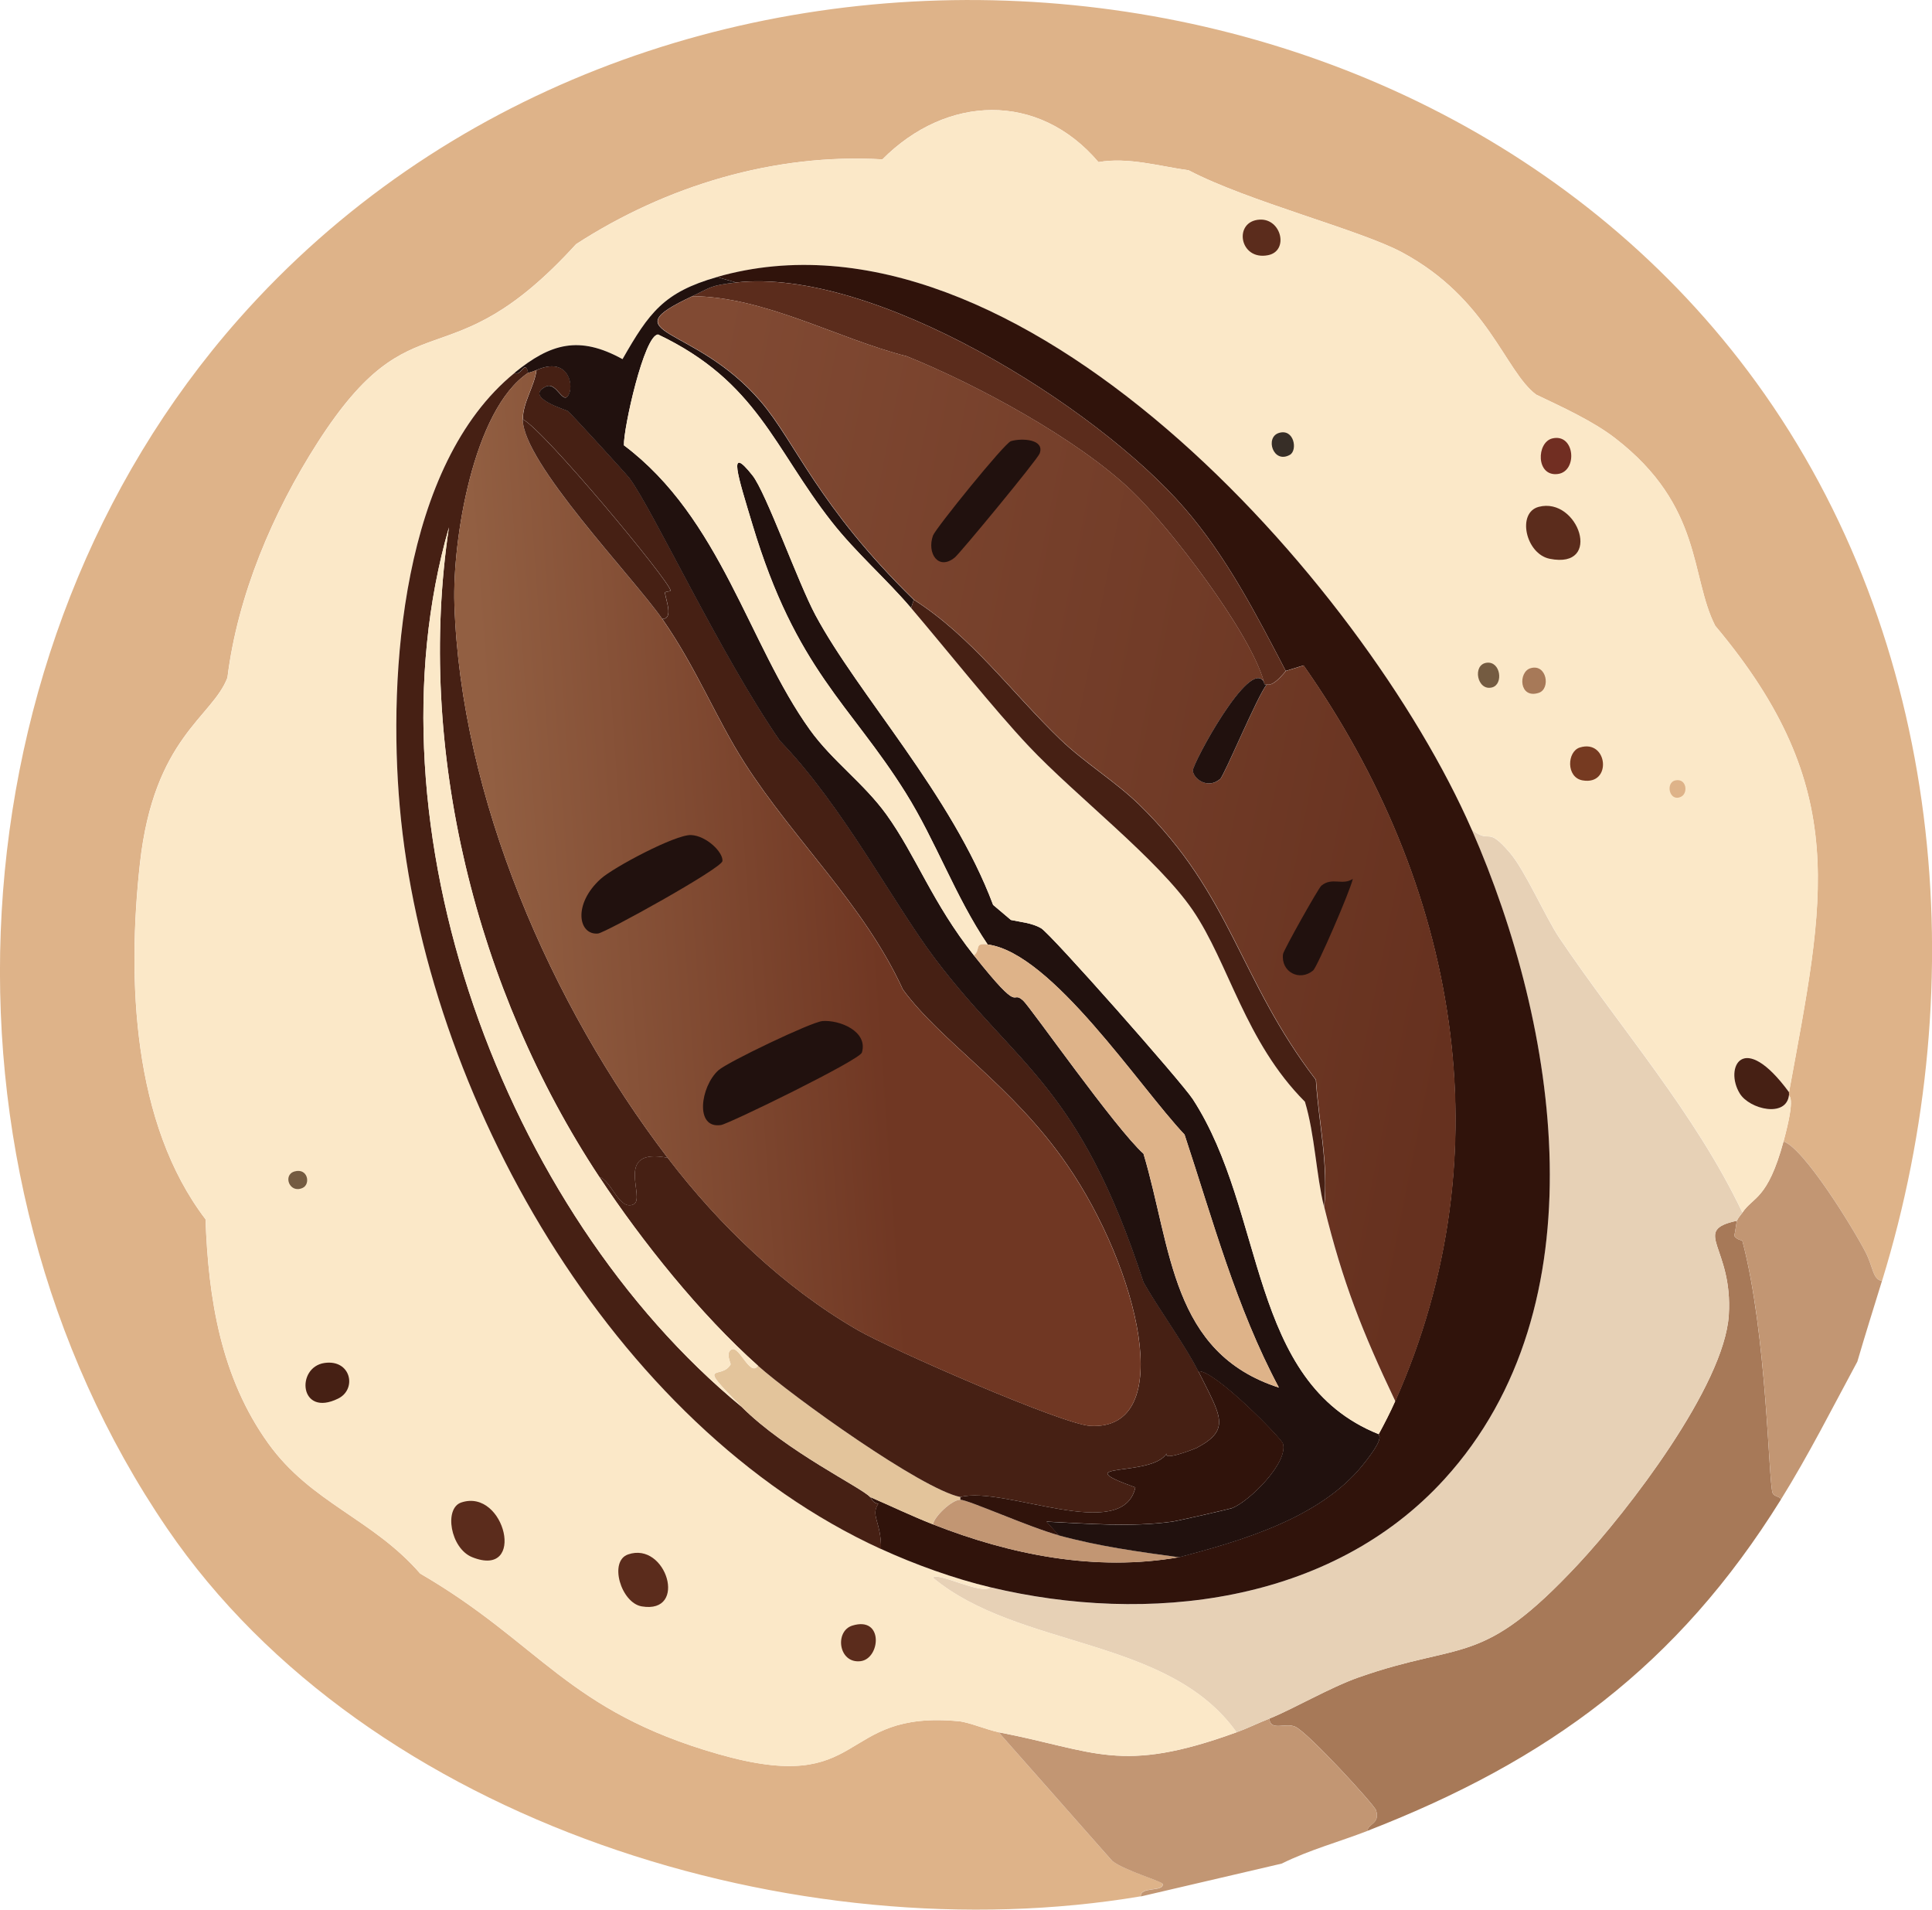 <?xml version="1.0" encoding="UTF-8"?>
<svg id="Layer_2" data-name="Layer 2" xmlns="http://www.w3.org/2000/svg" xmlns:xlink="http://www.w3.org/1999/xlink" viewBox="0 0 353.02 348.87">
  <defs>
    <style>
      .cls-1 {
        fill: #5b2c1c;
      }

      .cls-1, .cls-2, .cls-3, .cls-4, .cls-5, .cls-6, .cls-7, .cls-8, .cls-9, .cls-10, .cls-11, .cls-12, .cls-13, .cls-14, .cls-15, .cls-16 {
        stroke-width: 0px;
      }

      .cls-2 {
        fill: #30130b;
      }

      .cls-3 {
        fill: #e7d1b6;
      }

      .cls-4 {
        fill: url(#linear-gradient);
      }

      .cls-5 {
        fill: #745b41;
      }

      .cls-6 {
        fill: #c29673;
      }

      .cls-7 {
        fill: #a77958;
      }

      .cls-8 {
        fill: #462014;
      }

      .cls-9 {
        fill: #fbe8c8;
      }

      .cls-10 {
        fill: #712e22;
      }

      .cls-11 {
        fill: #deb389;
      }

      .cls-12 {
        fill: url(#linear-gradient-2);
      }

      .cls-13 {
        fill: #e3c49b;
      }

      .cls-14 {
        fill: #21110e;
      }

      .cls-15 {
        fill: #763a21;
      }

      .cls-16 {
        fill: #372e27;
      }
    </style>
    <linearGradient id="linear-gradient" x1="115.13" y1="139.56" x2="269.48" y2="170.45" gradientUnits="userSpaceOnUse">
      <stop offset="0" stop-color="#814a33"/>
      <stop offset="1" stop-color="#66311f"/>
    </linearGradient>
    <linearGradient id="linear-gradient-2" x1="196.93" y1="160.63" x2="91.26" y2="168.21" gradientUnits="userSpaceOnUse">
      <stop offset=".35" stop-color="#703723"/>
      <stop offset="1" stop-color="#925f42"/>
    </linearGradient>
  </defs>
  <g id="Layer_1-2" data-name="Layer 1">
    <g>
      <path class="cls-11" d="m343.88,234c-1.71-.27-1.58-2.52-3-5.25-2.32-4.48-11.21-18.95-14.99-20.24,2.33-8.56.92-8.07,1-8.5.03-.16-.03-.34,0-.5,6.42-35.17,11.54-55.4-13.49-85.2-4.6-9.04-2.21-21.83-18.24-34.23-4.12-3.19-9.78-5.74-14.49-8-5.72-4.31-8.73-17.52-24.49-25.98-7.58-4.08-28.18-9.32-38.98-14.99-5.35-.74-11.06-2.45-16.49-1.5-10.98-12.93-27.8-12.26-39.48-.5-19.7-1.15-39.49,4.81-55.97,15.49-23.7,26.01-29.58,8.75-47.22,36.23-8.2,12.77-14.62,27.92-16.49,42.97-2.75,7.25-13.44,10.87-15.99,33.98-2.34,21.21-1.37,47.46,11.99,64.96.52,14.53,2.8,28.9,11.49,40.98,7.83,10.87,19.02,13.71,27.73,23.74,22.03,12.81,26.85,25.09,54.47,32.98,27.47,7.85,21.45-8.14,43.97-6,1.84.18,5.23,1.61,7.25,2l20.74,23.49c2.22,1.79,9.2,3.74,9.24,4.25.14,1.48-4.18.4-4,2.25-62.53,10.51-141.08-13.26-177.9-67.21C-14.48,213.22-9.4,118.32,43.56,58.36c73.85-83.64,214.35-75.23,277.34,11.49,34.08,46.92,39.84,109.52,22.99,164.15Z"/>
      <path class="cls-7" d="m317.39,223.01c-.15.43-.28,1.9-.5,2.75.53.84,1.43.72,1.5,1,4.48,17.02,4.74,43.78,5.5,45.97.26.75,1.56.63,1.5,1.25-18.85,30.28-42.41,47.61-75.46,60.46-.21-1.19,2.35-1.21,1.5-3.75-.34-1.01-12.36-14.13-14.74-15.24-1.78-.83-4.59.9-4.75-1.5,4.02-1.57,11.03-5.66,16.24-7.5,19.35-6.82,22.37-1.59,40.23-20.74,8.97-9.61,26.68-32.56,27.48-45.47.79-12.55-7.01-15.4,1.5-17.24Z"/>
      <path class="cls-6" d="m231.94,313.96c.16,2.39,2.97.67,4.75,1.5,2.38,1.11,14.4,14.23,14.74,15.24.85,2.53-1.7,2.56-1.5,3.75-5.23,2.03-10.69,3.49-15.74,6l-25.73,6c-.18-1.85,4.14-.77,4-2.25-.05-.51-7.02-2.46-9.24-4.25l-20.74-23.49c17.66,3.38,22.18,7.76,43.47,0,1.99-.72,3.98-1.71,6-2.5Z"/>
      <path class="cls-6" d="m343.88,234c-1.51,4.9-3.06,9.82-4.5,14.74-4.61,8.54-8.85,16.97-13.99,25.24.06-.62-1.24-.5-1.5-1.25-.76-2.19-1.01-28.96-5.5-45.97-.07-.28-.97-.16-1.5-1,.22-.85.35-2.32.5-2.75.19-.55.67-1.01,1-1.5,1.93-2.92,4.59-2.28,7.5-12.99,3.78,1.29,12.67,15.76,14.99,20.24,1.41,2.73,1.29,4.98,3,5.25Z"/>
      <g>
        <g>
          <path class="cls-3" d="m318.39,221.51c-.33.49-.81.95-1,1.5-8.51,1.84-.71,4.69-1.5,17.24-.81,12.91-18.52,35.86-27.48,45.47-17.86,19.14-20.88,13.92-40.23,20.74-5.21,1.84-12.22,5.93-16.24,7.5-2.02.79-4.01,1.77-6,2.5-12.44-17.5-39.76-15.19-55.47-28.23.72-1.18,8.97,3.21,10.49,1.75,28.71,6.86,62.16,3.07,82.95-19.74,28.89-31.68,20.77-82.65,5-118.68,3.65,2.85,2.56-.93,7,4.25,2.75,3.21,6.54,11.85,8.99,15.49,11.25,16.69,24.76,31.92,33.48,50.22Z"/>
          <g>
            <path class="cls-9" d="m326.89,199.52c-8.45-11.52-11.87-4.4-8.99.25,1.79,2.9,8.56,4.5,8.99.25-.08.43,1.33-.07-1,8.5-2.91,10.72-5.56,10.08-7.5,12.99-8.72-18.3-22.23-33.54-33.48-50.22-2.45-3.64-6.24-12.28-8.99-15.49-4.43-5.18-3.34-1.4-7-4.25-19.68-44.98-83.05-116.62-137.92-100.94-9.69,2.77-12.37,6.46-17.24,14.99-7.92-4.37-13.15-2.87-19.74,2.5-20.6,16.78-23.13,54.88-20.99,79.2,4.63,52.52,38.63,113.12,87.95,135.67,6.2,2.83,13.36,5.41,19.99,7-1.52,1.46-9.78-2.93-10.49-1.75,15.71,13.04,43.03,10.74,55.47,28.23-21.3,7.76-25.82,3.38-43.47,0-2.02-.39-5.4-1.82-7.25-2-22.52-2.14-16.5,13.85-43.97,6-27.62-7.89-32.44-20.17-54.47-32.98-8.71-10.02-19.91-12.87-27.73-23.74-8.69-12.07-10.98-26.44-11.49-40.98-13.37-17.5-14.33-43.75-11.99-64.96,2.55-23.11,13.24-26.73,15.99-33.98,1.87-15.05,8.29-30.21,16.49-42.97,17.64-27.48,23.52-10.21,47.22-36.23,16.48-10.68,36.26-16.64,55.97-15.49,11.68-11.76,28.49-12.43,39.48.5,5.43-.95,11.14.76,16.49,1.5,10.79,5.67,31.39,10.91,38.98,14.99,15.75,8.47,18.77,21.68,24.49,25.98,4.71,2.25,10.37,4.81,14.49,8,16.03,12.4,13.64,25.19,18.24,34.23,25.03,29.8,19.91,50.03,13.49,85.2Z"/>
            <g>
              <path class="cls-8" d="m326.89,199.52c-.03.16.03.34,0,.5-.44,4.25-7.21,2.65-8.99-.25-2.87-4.65.54-11.77,8.99-.25Z"/>
              <path class="cls-1" d="m84.28,274.48c8.02-2.69,11.95,13.98,2,9.99-3.98-1.59-5.2-8.92-2-9.99Z"/>
              <path class="cls-1" d="m114.76,283.97c7.01-2.44,11.02,10.93,2.5,9.49-3.79-.64-6.06-8.26-2.5-9.49Z"/>
              <path class="cls-8" d="m59.3,248.99c4.83-.69,5.97,4.78,2.5,6.5-7.13,3.52-7.78-5.74-2.5-6.5Z"/>
              <path class="cls-1" d="m230.2,40.12c3.97-.19,5.34,5.74,1.5,6.5-5.28,1.04-6.39-6.26-1.5-6.5Z"/>
              <path class="cls-1" d="m155.74,296.97c5.77-1.79,5.15,6.06,1.5,6.5-4.04.48-4.78-5.48-1.5-6.5Z"/>
              <g>
                <path class="cls-1" d="m281.17,92.59c7.23-1.88,11.79,11.46,2,9.49-4.4-.88-6.06-8.44-2-9.49Z"/>
                <path class="cls-10" d="m283.66,80.09c4.13-.96,4.65,6.02,1,6.5-4.04.53-3.94-5.81-1-6.5Z"/>
              </g>
              <path class="cls-16" d="m233.69,79.09c2.78-.85,3.45,3.18,2,4-3.05,1.72-4.6-3.2-2-4Z"/>
              <g>
                <path class="cls-15" d="m288.66,136.56c5.14-1.62,5.97,6.98.5,6-3.02-.54-2.84-5.26-.5-6Z"/>
                <path class="cls-7" d="m279.67,122.07c2.97-.87,3.7,3.78,1.5,4.5-3.61,1.18-3.8-3.83-1.5-4.5Z"/>
                <path class="cls-5" d="m271.67,121.07c2.53-.29,3.07,3.91,1,4.5-2.77.78-3.71-4.18-1-4.5Z"/>
                <path class="cls-5" d="m53.8,214.01c2.44-.71,3,2.31,1.5,3-2.42,1.11-3.66-2.38-1.5-3Z"/>
                <path class="cls-11" d="m306.15,142.56c2.03-.41,2.36,2.35,1,3-2.13,1.01-2.9-2.61-1-3Z"/>
              </g>
            </g>
          </g>
        </g>
        <g>
          <path class="cls-2" d="m268.92,151.55c15.77,36.03,23.89,87-5,118.68-20.79,22.81-54.24,26.6-82.95,19.74-6.63-1.58-13.79-4.16-19.99-7,.06-4.91-1.97-6.11-.5-8.25-1.09-.24-1.08-.79-1.5-1.25,3.86,1.67,7.57,3.46,11.49,5,14.19,5.58,29.72,8.67,44.97,6,11.46-3.01,25.71-7.17,33.48-16.74,4.47-5.51,2.83-5.44,3-5.75,1.05-1.93,2.1-3.99,3-6,20.3-45.58,11.31-94.54-16.74-134.42l-3.25,1c-5.41-10.38-10.78-20.81-18.49-29.73-16.15-18.68-56.82-44.04-81.95-41.23l-3.5-1c54.87-15.68,118.23,55.96,137.92,100.94Z"/>
          <path class="cls-8" d="m96.52,68.1c-10.14,6.77-13.86,30.84-13.49,42.23,1.14,35.39,17.62,73.23,38.98,101.19-10.05-1.95-3.9,7.43-6.25,8.5-2.65,1.21-4.01-4.37-6.25-5-22.54-34.08-33.54-78.22-27.48-118.68-15.77,54.74,9.99,124.83,53.47,160.66,8.18,8.17,21.87,14.72,23.49,16.49.41.45.4,1,1.5,1.25-1.47,2.13.56,3.34.5,8.25-49.32-22.55-83.32-83.15-87.95-135.67-2.14-24.33.39-62.42,20.99-79.2,1.21.75,1.9-2.6,2.5,0Z"/>
          <path class="cls-1" d="m234.94,122.57c-2.63,3.25-3.36,2.34-3.5,2.5-.55.05-.43-.25-.5-.5-2.45-9-17.18-28.26-24.24-34.98-9.89-9.43-28.22-19.35-40.98-24.49-12.87-3.3-25.94-10.89-39.23-10.99,3.37-1.58,3.16-1.96,8-2.5,25.13-2.81,65.8,22.54,81.95,41.23,7.71,8.92,13.08,19.35,18.49,29.73Z"/>
          <path class="cls-13" d="m138.5,249.49c6.31,5.62,29.86,22.54,36.98,23.99v.5c-1.58-.04-4.86,3.15-5,4.5-3.92-1.54-7.64-3.33-11.49-5-1.62-1.78-15.31-8.32-23.49-16.49-8.74-8.73-3.68-4.71-2-7.75.07-.12-1.05-2.25.25-2.75,1.4-.54,3.33,5.12,4.75,3Z"/>
          <path class="cls-6" d="m175.48,273.98c1.52.03,12.61,5.03,17.99,6.5,7.28,1.99,14.54,2.99,21.99,4-15.26,2.68-30.78-.42-44.97-6,.14-1.34,3.42-4.53,5-4.5Z"/>
          <path class="cls-8" d="m218.95,250.49c4.09,8.19,6.05,10.64-.25,13.99-.29.16-6.34,2.56-5.5,1-2.65,4.48-18.92,1.5-5.75,6.25-2.32,10.31-23.88-.35-31.98,1.75-7.12-1.45-30.67-18.37-36.98-23.99-10.51-9.36-21.2-22.71-28.98-34.48,2.24.63,3.6,6.2,6.25,5,2.35-1.07-3.81-10.45,6.25-8.5,9.41,12.32,21.25,23.71,34.73,31.48,6.07,3.5,37.32,17.2,42.48,17.49,16.09.9,8.78-28.87-4.25-47.72-10.04-14.54-22.89-22.34-29.98-31.98-7.13-15.55-19.91-27.27-28.98-41.48-5.19-8.13-8.73-17.25-14.99-26.23,2.1,0,.65-3.44.5-4.75-.04-.34,1.08-.17,1-.5-.49-2.01-22.84-28.99-26.98-31.23,0-3.1,2.12-5.99,2.5-8.99,5.63-2.47,6.76,2.37,6,4.25-1.06,2.6-2.24-2.21-4.25-1.25-4.17,1.99,3.7,4.26,4,4.5.64.53,10.75,11.58,11.24,12.24,4.28,5.76,16.56,32.11,27.48,47.97,11.47,11.8,20.82,29.86,28.48,39.98,14.94,19.71,26.17,22.82,37.98,58.97,2.79,4.9,7.68,11.59,9.99,16.24Z"/>
          <g>
            <path class="cls-14" d="m131,50.61l3.5,1c-4.83.54-4.63.92-8,2.5-15.32,7.2.36,5.04,12.49,19.24,6.37,7.45,10.48,19.14,27.98,36.23l-.5,1.5c-4.58-5.38-10.07-10.11-14.49-15.74-10.56-13.44-13.61-25.61-31.73-34.23-2.55.02-6.36,17.27-6.25,20.24,17.75,13.32,22.76,36.33,33.98,51.97,4.07,5.67,9.87,9.78,13.99,15.49,5.41,7.52,8.41,16.19,15.99,25.73,8.99,11.33,6.59,6.09,8.99,8.25,1.32,1.19,16.87,23.39,21.99,27.98,5.17,17.29,5,36.35,24.74,42.72-7.81-14.65-12.06-30.56-17.24-46.22-8.29-8.76-24.27-33.21-35.98-34.73-5.92-8.74-9.41-18.81-14.99-27.73-10.17-16.26-20-22.42-27.98-48.97-2.64-8.79-4.66-14.88,0-8.99,2.5,3.16,8.3,19.51,11.49,25.49,7.77,14.53,24.92,32.81,32.48,52.97l3.25,2.75c1.84.4,3.82.54,5.5,1.5,1.81,1.04,25.72,28.13,27.73,31.23,13.48,20.75,9.99,51.63,33.98,61.21-.17.31,1.47.24-3,5.75-7.77,9.57-22.02,13.73-33.48,16.74-7.45-1.01-14.71-2.01-21.99-4l-2.25-2.5c7.61.36,15.39,1.04,22.99,0,.96-.13,10.47-2.29,10.99-2.5,3.09-1.23,10.2-8.24,9.24-11.74-.27-.99-12.65-13.61-15.49-13.24-2.32-4.65-7.21-11.34-9.99-16.24-11.81-36.15-23.04-39.26-37.98-58.97-7.66-10.11-17.01-28.17-28.48-39.98-10.93-15.86-23.2-42.21-27.48-47.97-.5-.67-10.6-11.72-11.24-12.24-.3-.24-8.16-2.5-4-4.5,2.01-.96,3.19,3.85,4.25,1.25.76-1.88-.37-6.72-6-4.25-.98.43-1.43.46-1.5.5-.6-2.6-1.29.75-2.5,0,6.59-5.37,11.81-6.87,19.74-2.5,4.87-8.53,7.55-12.22,17.24-14.99Z"/>
            <path class="cls-9" d="m166.48,111.08c6.51,7.64,15.08,18.43,21.49,25.24,8.58,9.11,23.59,20.6,29.98,29.98,6.61,9.7,9.54,23.99,20.49,34.98,1.83,6.08,2.03,13.25,3.5,19.24,3.36,13.69,6.95,22.77,12.99,35.48-.89,2.01-1.95,4.06-3,6-23.99-9.58-20.5-40.47-33.98-61.21-2.01-3.1-25.92-30.19-27.73-31.23-1.67-.96-3.66-1.1-5.5-1.5l-3.25-2.75c-7.56-20.16-24.71-38.44-32.48-52.97-3.2-5.97-8.99-22.32-11.49-25.49-4.66-5.88-2.64.21,0,8.99,7.98,26.55,17.81,32.71,27.98,48.97,5.58,8.93,9.08,18.99,14.99,27.73-2.56-.33-1.17.88-2.5,2-7.58-9.55-10.58-18.22-15.99-25.73-4.12-5.72-9.92-9.82-13.99-15.49-11.22-15.64-16.23-38.65-33.98-51.97-.12-2.97,3.7-20.22,6.25-20.24,18.12,8.62,21.17,20.79,31.73,34.23,4.42,5.63,9.91,10.36,14.49,15.74Z"/>
            <path class="cls-11" d="m180.47,172.54c11.71,1.52,27.69,25.97,35.98,34.73,5.18,15.66,9.43,31.57,17.24,46.22-19.74-6.37-19.56-25.44-24.74-42.72-5.11-4.59-20.66-26.79-21.99-27.98-2.4-2.16,0,3.09-8.99-8.25,1.32-1.12-.06-2.33,2.5-2Z"/>
          </g>
          <path class="cls-8" d="m241.94,220.51c-1.47-5.99-1.67-13.16-3.5-19.24-10.95-10.99-13.88-25.28-20.49-34.98-6.4-9.38-21.4-20.88-29.98-29.98-6.41-6.8-14.98-17.6-21.49-25.24l.5-1.5c10.59,6.76,17.88,16.97,26.73,25.49,4.43,4.27,10.07,7.68,14.49,11.99,16.89,16.51,18.15,31.83,32.23,50.22.49,7.75,2.32,15.44,1.5,23.24Z"/>
          <path class="cls-2" d="m193.47,280.48c-5.38-1.47-16.47-6.46-17.99-6.5v-.5c8.1-2.1,29.66,8.56,31.98-1.75-13.17-4.75,3.1-1.76,5.75-6.25-.85,1.56,5.2-.84,5.5-1,6.3-3.35,4.34-5.8.25-13.99,2.84-.37,15.22,12.25,15.49,13.24.96,3.5-6.15,10.52-9.24,11.74-.52.21-10.04,2.37-10.99,2.5-7.6,1.04-15.37.36-22.99,0l2.25,2.5Z"/>
          <path class="cls-9" d="m109.52,215.01c7.78,11.77,18.48,25.12,28.98,34.48-1.41,2.12-3.34-3.53-4.75-3-1.3.5-.18,2.63-.25,2.75-1.68,3.03-6.74-.98,2,7.75-43.48-35.82-69.24-105.92-53.47-160.66-6.06,40.46,4.95,84.6,27.48,118.68Z"/>
          <g>
            <path class="cls-4" d="m126.51,54.11c13.29.1,26.36,7.7,39.23,10.99,12.76,5.13,31.09,15.06,40.98,24.49,7.05,6.72,21.78,25.98,24.24,34.98-2.56-4.58-13.14,15.1-12.99,16.24.2,1.56,2.76,3.4,5,1.5.73-.62,6.92-15.44,8.5-17.24.14-.16.87.75,3.5-2.5l3.25-1c28.05,39.88,37.04,88.84,16.74,134.42-6.05-12.71-9.63-21.78-12.99-35.48.82-7.8-1.01-15.49-1.5-23.24-14.08-18.39-15.34-33.71-32.23-50.22-4.42-4.32-10.06-7.73-14.49-11.99-8.85-8.52-16.15-18.73-26.73-25.49-17.51-17.08-21.61-28.77-27.98-36.23-12.13-14.2-27.81-12.04-12.49-19.24Z"/>
            <path class="cls-14" d="m184.72,80.59c1.98-.59,6.22-.37,5.25,2.25-.43,1.15-14.54,18.21-15.49,18.99-3.02,2.49-5.16-.77-4-4,.47-1.29,13.07-16.89,14.24-17.24Z"/>
            <path class="cls-14" d="m247.19,160.55c-.49,2.26-6.54,16.16-7.25,16.74-2.5,2.08-5.93.23-5.5-3,.1-.71,6.45-12.03,7-12.49,1.95-1.63,3.91.03,5.75-1.25Z"/>
          </g>
          <path class="cls-14" d="m230.95,124.57c.07.25-.05.55.5.5-1.58,1.8-7.76,16.62-8.5,17.24-2.24,1.9-4.8.06-5-1.5-.14-1.14,10.43-20.82,12.99-16.24Z"/>
          <g>
            <path class="cls-12" d="m95.52,76.6c-.01,7.9,20.09,28.74,25.49,36.48,6.26,8.98,9.8,18.1,14.99,26.23,9.07,14.21,21.85,25.93,28.98,41.48,7.1,9.64,19.94,17.44,29.98,31.98,13.03,18.85,20.34,48.62,4.25,47.72-5.15-.29-36.41-13.99-42.48-17.49-13.48-7.77-25.32-19.16-34.73-31.48-21.35-27.96-37.84-65.8-38.98-101.19-.37-11.38,3.35-35.46,13.49-42.23.07-.04.52-.07,1.5-.5-.38,3.01-2.49,5.9-2.5,8.99Z"/>
            <path class="cls-14" d="m150.24,186.53c3.18-.25,8.4,1.87,7.25,5.75-.42,1.39-24.3,13.02-25.73,13.24-4.86.76-3.77-7.02-.5-9.99,1.64-1.49,17.01-8.84,18.99-8.99Z"/>
            <path class="cls-14" d="m126.26,152.55c2.78.11,5.89,3.12,5.75,4.75-.12,1.32-21.42,13.12-22.74,13.24-3.6.33-4.63-5.36.5-9.99,2.31-2.09,13.64-8.11,16.49-8Z"/>
          </g>
          <path class="cls-8" d="m121.01,113.07c-5.39-7.73-25.5-28.58-25.49-36.48,4.14,2.24,26.5,29.22,26.98,31.23.08.33-1.04.16-1,.5.15,1.31,1.61,4.74-.5,4.75Z"/>
        </g>
      </g>
    </g>
  </g>
</svg>